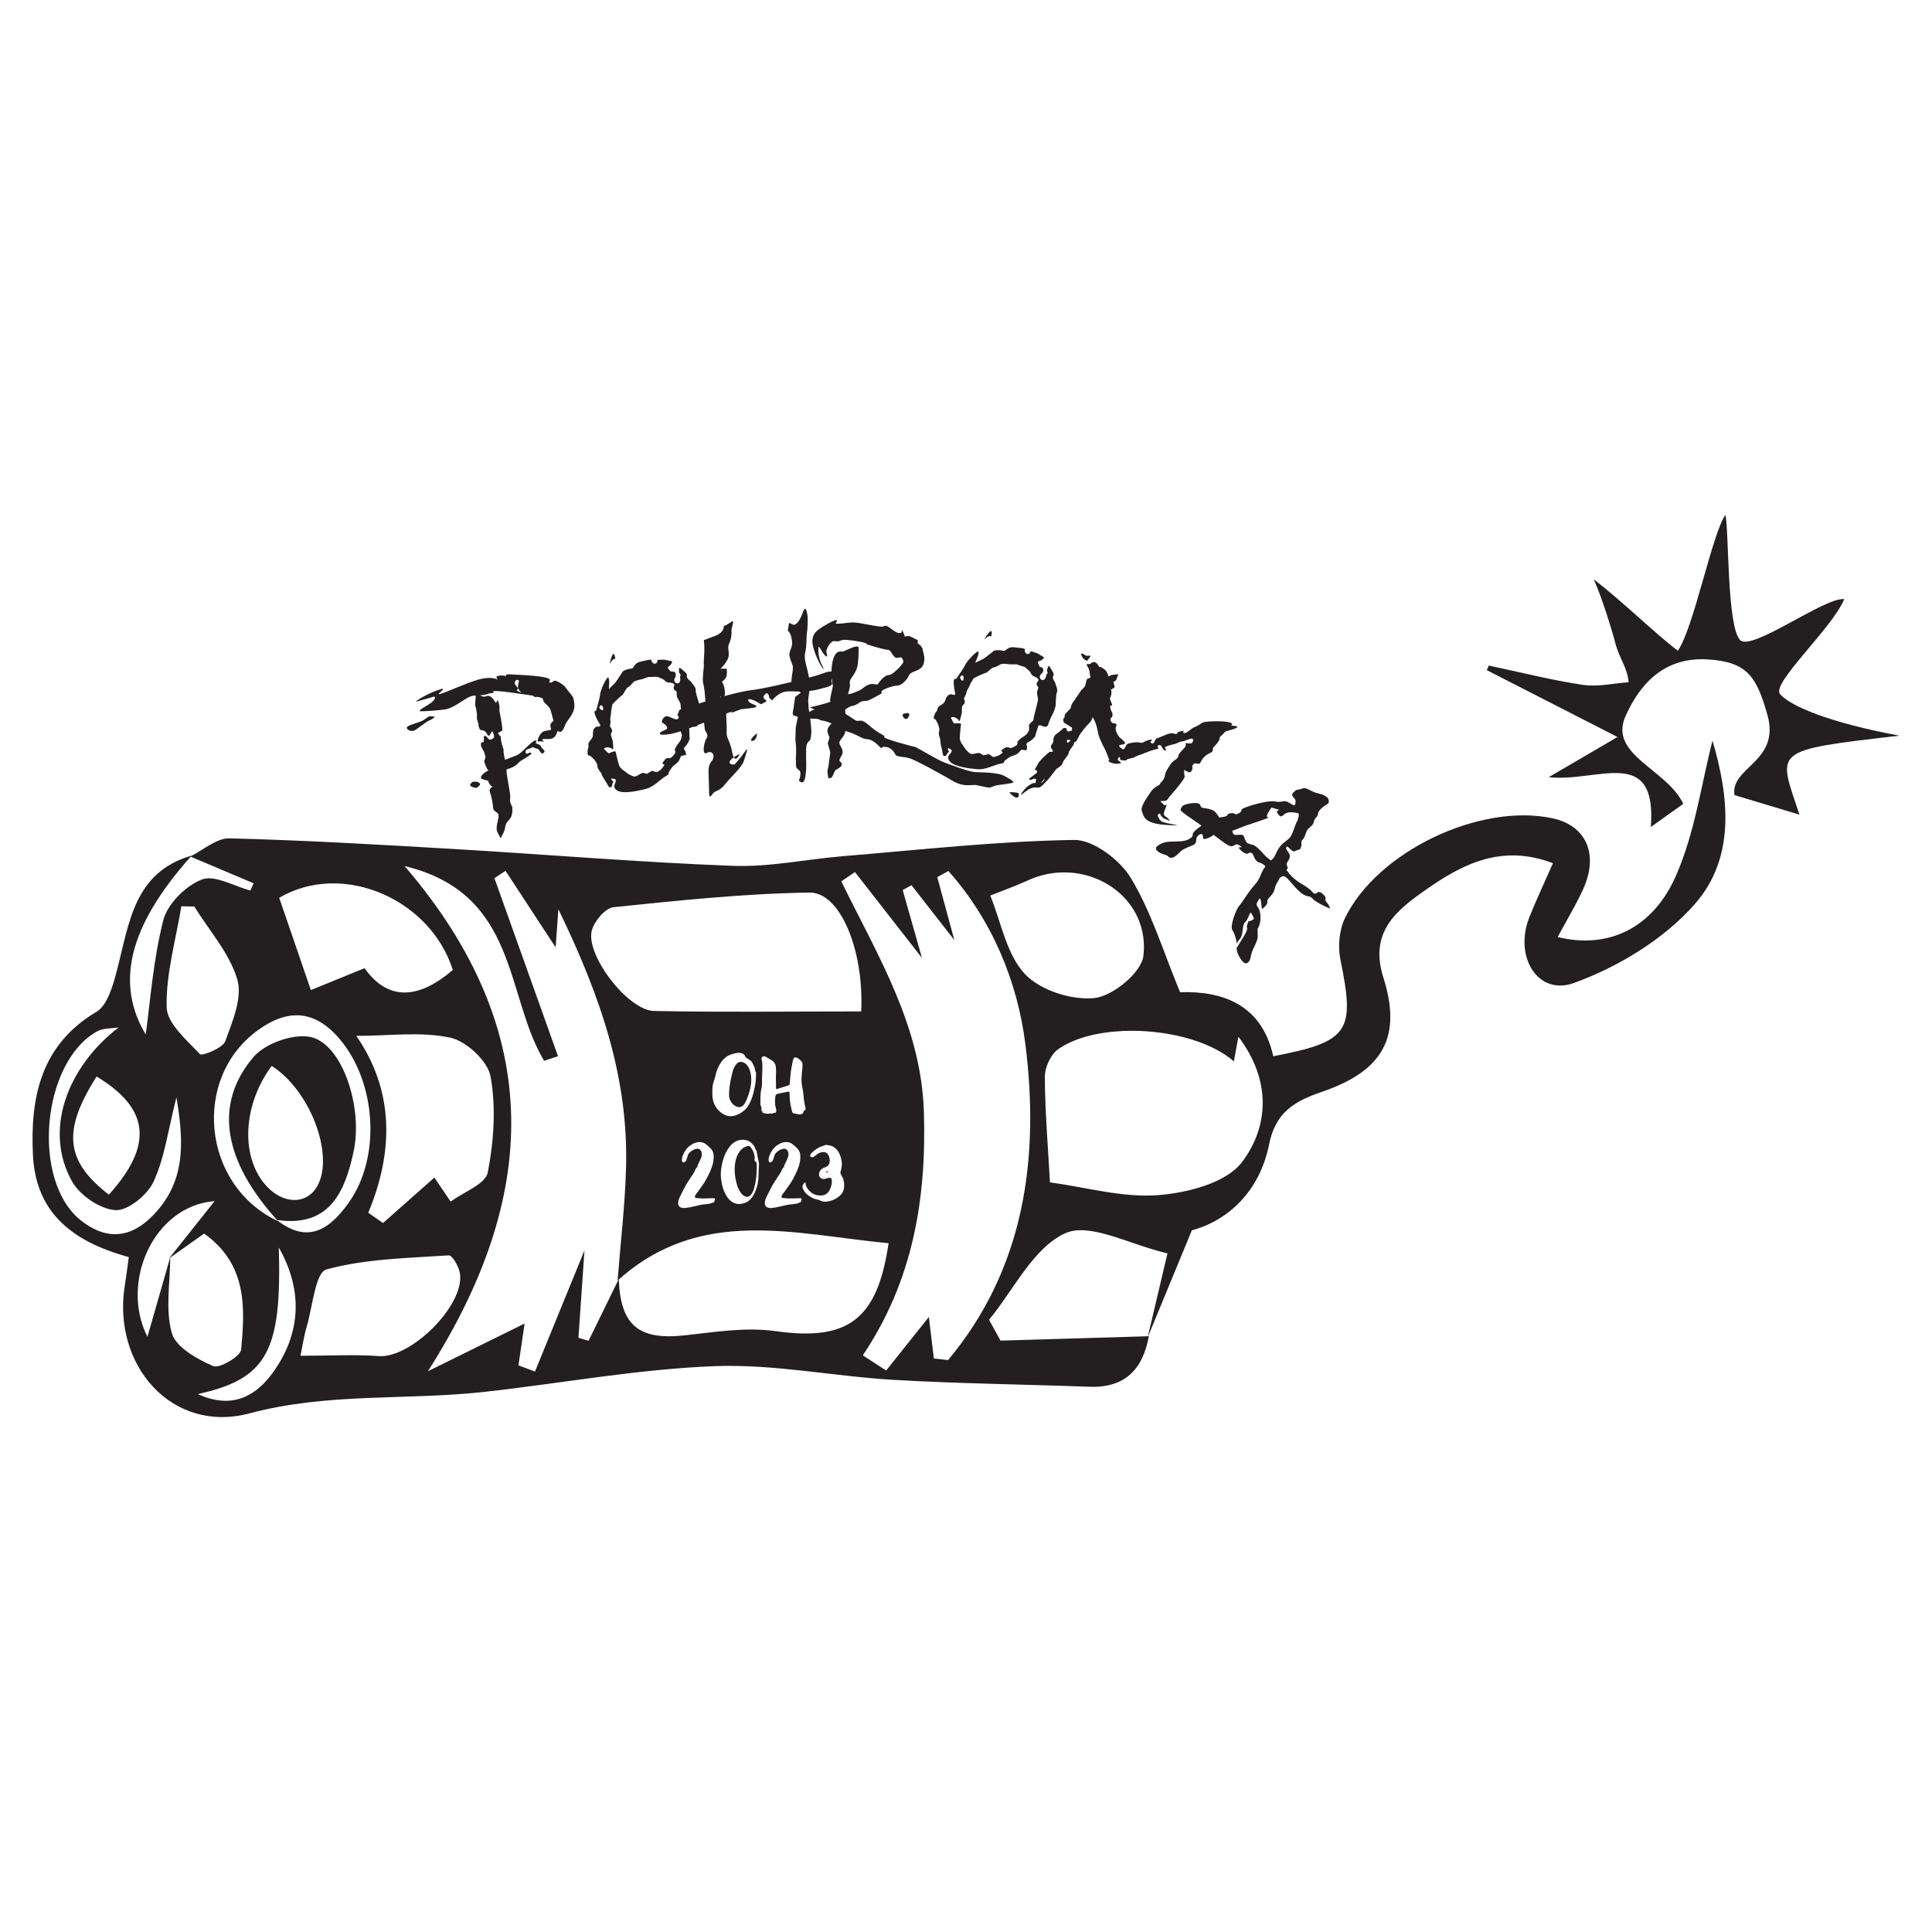 <?xml version="1.0" encoding="UTF-8" standalone="no"?>
<svg
   version="1.1"
   width="320pt"
   height="320pt"
   viewBox="0 0 320 320"
   id="svg32"
   sodipodi:docname="alltext.svg"
   inkscape:version="1.3 (0e150ed6c4, 2023-07-21)"
   xmlns:inkscape="http://www.inkscape.org/namespaces/inkscape"
   xmlns:sodipodi="http://sodipodi.sourceforge.net/DTD/sodipodi-0.dtd"
   xmlns="http://www.w3.org/2000/svg"
   xmlns:svg="http://www.w3.org/2000/svg">
  <sodipodi:namedview
     id="namedview32"
     pagecolor="#505050"
     bordercolor="#ffffff"
     borderopacity="1"
     inkscape:showpageshadow="0"
     inkscape:pageopacity="0"
     inkscape:pagecheckerboard="1"
     inkscape:deskcolor="#505050"
     inkscape:document-units="pt"
     inkscape:zoom="2.2076456"
     inkscape:cx="248.22825"
     inkscape:cy="181.41499"
     inkscape:window-width="1452"
     inkscape:window-height="991"
     inkscape:window-x="26"
     inkscape:window-y="23"
     inkscape:window-maximized="0"
     inkscape:current-layer="svg32" />
  <defs
     id="defs2">
    <clipPath
       id="clip_0">
      <path
         transform="matrix(1,0,0,-1,0,425.197)"
         d="M 0,425.197 H 425.197 V 0 H 0 Z"
         id="path1" />
    </clipPath>
    <clipPath
       id="clip_1">
      <path
         transform="matrix(1,0,0,-1,0,425.197)"
         d="M 0,425.197 H 425.197 V 0 H 0 Z"
         id="path2" />
    </clipPath>
  </defs>
  <g
     id="g1"
     transform="translate(-71.732,-27.34)">
    <path
       transform="matrix(1,0,0,-1,116.732,203.888)"
       d="m 0,0 c -4.727,-6.375 -5.136,-14.731 -1.235,-19.469 3.06,-3.717 7.469,-3.637 9.087,0.163 C 10.106,-14.012 6.188,-3.933 0,0 m 1.061,-25.719 c -9.006,9.882 -10.765,19.297 -4.097,27.167 1.926,2.274 6.573,3.934 9.451,3.343 5.216,-1.072 8.757,-11.534 7.15,-18.992 -1.454,-6.744 -4.02,-12.571 -12.72,-11.321 0.004,-0.003 0.216,-0.197 0.216,-0.197"
       fill="#231f20"
       id="path23"
       clip-path="none" />
    <path
       id="path3"
       clip-path="none"
       d="m 237.462,83.942 c -1.837,-7.101 -2.897,-15.193 -6.05,-22.364 -3.908,-8.892 -11.436,-12.174 -19.595,-10.148 1.449,2.689 2.952,5.176 4.166,7.797 2.709,5.849 0.613,10.655 -5.039,11.87 -11.978,2.576 -28.993,-5.468 -34.364,-16.557 -0.957,-1.976 -1.189,-4.716 -0.74,-6.894 2.45,-11.89 1.45,-13.556 -11.128,-15.964 -1.904,8.584 -8.425,10.835 -15.435,10.605 -2.817,6.789 -4.753,13.308 -8.165,18.933 -1.821,3.003 -6.217,6.339 -9.4,6.289 -12.734,-0.2 -25.451,-1.636 -38.168,-2.681 -6.121,-0.504 -12.255,-1.839 -18.338,-1.61 -15.479,0.582 -30.929,1.891 -46.397,2.798 -12.327,0.723 -24.66,1.445 -37,1.756 -2.077,0.052 -4.205,-1.849 -6.312,-2.921 0.018,0.02 0.03,0.039 0.048,0.059 -9.559,-2.767 -10.317,-11.19 -12.338,-18.926 -0.652,-2.497 -1.549,-5.836 -3.426,-6.952 -9.285,-5.521 -10.96,-14.322 -10.507,-23.688 0.436,-9.01 5.805,-14.192 15.876,-16.925 -0.211,-1.517 -0.396,-3.08 -0.649,-4.63 -2.161,-13.261 7.803,-24.683 20.647,-21.258 12.999,3.467 25.959,2.127 38.867,3.555 12.721,1.407 25.391,3.769 38.14,4.263 9.863,0.382 19.8,-1.698 29.728,-2.272 10.786,-0.624 21.601,-0.743 32.401,-1.14 5.888,-0.217 8.822,2.913 9.822,8.37 -0.04,-0.001 -0.079,-0.002 -0.119,-0.003 2.248,5.446 4.495,10.889 7.241,17.546 5.923,1.583 11.214,6.391 12.775,14.162 1.057,5.262 3.997,7.144 8.741,8.763 10.236,3.494 13.308,9.158 10.195,18.973 -2.398,7.565 2.299,11.181 7.021,14.493 5.98,4.195 12.539,7.681 21.073,4.411 -1.583,-3.607 -2.836,-6.244 -3.908,-8.952 -2.572,-6.492 1.37,-13.072 7.411,-10.878 7.365,2.674 14.924,7.268 20.033,13.103 6.869,7.847 5.512,18.127 2.896,27.016 z M -14.596,64.74 c 3.475,-1.47 6.949,-2.941 10.424,-4.412 -0.179,-0.398 -0.359,-0.796 -0.538,-1.194 -2.725,0.709 -5.93,2.647 -8.052,1.816 -2.67,-1.045 -5.686,-4.041 -6.375,-6.749 -1.709,-6.717 -2.181,-13.749 -2.906,-18.923 -4.949,8.285 -3.063,17.664 7.447,29.461 z m 35.438,-1.566 c 18.897,-4.522 16.597,-21.44 23.099,-32.247 0.767,0.252 1.536,0.504 2.303,0.756 -3.51,9.831 -7.021,19.662 -10.531,29.492 0.612,0.407 1.223,0.813 1.835,1.219 2.735,-4.176 5.469,-8.352 8.298,-12.672 0.077,1.056 0.178,2.439 0.46,6.306 7.259,-14.935 11.628,-28.31 11.202,-42.943 -0.18,-6.189 -0.914,-12.362 -1.395,-18.542 0.044,0.04 0.09,0.07 0.135,0.11 -1.653,-3.373 -3.298,-6.738 -4.944,-10.102 -0.559,0.166 -1.117,0.332 -1.676,0.498 0.336,4.868 0.671,9.736 0.998,14.468 C 47.919,-7.106 45.173,-13.826 42.427,-20.546 c -0.912,0.343 -1.823,0.685 -2.735,1.028 0.235,1.602 0.471,3.205 1.017,6.926 -5.769,-2.847 -10.309,-5.088 -16.02,-7.906 18.178,28.499 19.894,56.001 -3.848,83.672 z M 110.906,62.36 c 7.144,-8.022 11.423,-18.163 12.746,-28.661 2.383,-18.911 -0.136,-37.186 -12.8,-52.343 -0.786,0.087 -1.572,0.176 -2.358,0.264 -0.308,2.568 -0.616,5.136 -0.825,6.875 -2.186,-2.742 -4.63,-5.806 -7.074,-8.87 -1.289,0.838 -2.578,1.677 -3.866,2.515 8.312,12.383 10.558,25.916 10.116,40.305 -0.438,14.301 -7.694,25.96 -13.679,38.203 0.753,0.515 1.506,1.028 2.259,1.542 3.626,-4.647 7.254,-9.296 11.099,-14.224 -1.096,3.863 -2.143,7.552 -3.189,11.24 0.485,0.269 0.971,0.538 1.456,0.807 1.987,-2.546 3.975,-5.091 7.099,-9.094 -1.215,4.474 -2.023,7.45 -2.832,10.427 0.616,0.338 1.231,0.676 1.847,1.014 z m 18.429,-0.248 c 7.746,0.407 14.83,-5.565 13.866,-13.815 -0.321,-2.743 -5.048,-6.641 -8.082,-6.971 -3.771,-0.41 -9.025,1.271 -11.556,3.989 -3.054,3.279 -3.926,8.593 -5.722,12.979 2.418,0.969 4.31,1.627 6.116,2.468 1.767,0.823 3.59,1.257 5.377,1.351 z M 8.376,60.301 C 17.023,60.587 25.975,54.908 28.819,45.968 23.337,41.271 18.218,40.628 14.197,46.264 11.14,45.018 8.305,43.862 5.308,42.64 3.359,48.325 1.807,52.849 0.067,57.925 2.644,59.446 5.493,60.205 8.376,60.301 Z M 87.895,58.79 c 5.094,0.074 9.049,-9.549 8.565,-19.686 -11.818,0 -23.072,-0.149 -34.318,0.076 -4.319,0.087 -11.353,9.262 -10.304,13.317 0.399,1.547 2.224,3.726 3.58,3.866 10.8,1.114 21.638,2.27 32.477,2.427 z M -16.143,56.523 c 0.715,-0.015 1.43,-0.031 2.145,-0.047 2.475,-3.995 5.835,-7.729 7.121,-12.076 0.884,-2.991 -0.79,-6.948 -1.991,-10.229 -0.419,-1.144 -3.852,-2.505 -4.191,-2.146 -2.208,2.339 -5.456,5.089 -5.518,7.77 -0.129,5.555 1.519,11.15 2.435,16.729 z M 3.663,38.429 C 5.895,38.209 8.018,36.948 10.054,34.559 16.122,27.44 16.975,15.084 11.636,7.508 8.575,3.164 4.914,0.429 -0.333,4.554 L -0.121,4.36 C -12.694,10.24 -14.523,28.068 -3.383,36.056 c 2.472,1.773 4.814,2.593 7.046,2.373 z M -26.54,36.453 c -8.608,-6.66 -12.406,-17.089 -7.724,-25.481 1.296,-2.323 4.645,-4.619 7.187,-4.778 2.074,-0.13 5.31,2.501 6.324,4.696 1.841,3.983 2.411,8.554 3.792,13.978 1.328,-7.718 1.406,-13.995 -3.734,-19.399 -3.825,-4.023 -7.912,-4.294 -12.1,-0.971 -8.229,6.53 -6.518,26.159 2.689,31.302 0.998,0.558 2.367,0.451 3.565,0.653 z M 139.667,35.857 c 6.864,0.334 14.498,-1.481 18.52,-5.032 0.216,1.175 0.43,2.349 0.749,4.091 5.544,-7.312 4.989,-14.962 0.593,-20.774 -2.611,-3.452 -9.05,-5.1 -13.925,-5.468 -5.899,-0.445 -11.965,1.32 -17.878,2.118 -0.348,6.335 -0.833,11.922 -0.848,17.511 -0.004,1.545 0.978,3.68 2.21,4.544 2.619,1.836 6.46,2.81 10.579,3.01 z M 20.837,35.299 c 2.6,0.056 5.125,-0.019 7.554,-0.539 2.669,-0.573 6.226,-3.881 6.683,-6.439 C 35.993,23.181 35.617,17.601 34.609,12.432 34.231,10.497 30.607,9.197 28.462,7.607 27.392,9.185 26.322,10.763 25.766,11.584 23.355,9.451 20.308,6.755 17.261,4.058 16.446,4.625 15.63,5.192 14.815,5.759 19.153,16.155 18.986,26.164 12.833,35.055 c 2.729,0 5.404,0.187 8.004,0.243 z m 55.409,-3.05 c 0.148,-0.006 0.29,-0.031 0.426,-0.075 0.272,-0.08 0.46,-0.244 0.564,-0.492 0.04,-0.096 0.113,-0.189 0.217,-0.277 0.112,-0.088 0.22,-0.159 0.324,-0.215 0.104,-0.048 0.212,-0.116 0.324,-0.204 0.112,-0.08 0.196,-0.169 0.252,-0.265 0.104,-0.176 0.248,-0.463 0.432,-0.863 0.024,-0.064 0.057,-0.213 0.097,-0.445 0.048,-0.224 0.103,-0.372 0.167,-0.444 l -0.035,-1.031 c -0.016,-0.48 -0.116,-1.12 -0.3,-1.92 -0.368,-1.624 -0.924,-2.739 -1.668,-3.347 -1.256,-1.008 -2.415,-1.189 -3.479,-0.541 -0.512,0.312 -0.924,0.724 -1.236,1.236 -0.304,0.52 -0.476,1.084 -0.516,1.692 v 0.012 c 0,0.08 -0.005,0.228 -0.013,0.444 v 0.48 c 0.008,0.112 0.017,0.251 0.025,0.419 0.016,0.176 0.032,0.336 0.048,0.48 0.04,0.2 0.119,0.485 0.239,0.853 0.12,0.368 0.197,0.64 0.229,0.816 0.128,0.608 0.356,1.196 0.684,1.764 0.328,0.576 0.728,1.02 1.2,1.332 0.168,0.112 0.392,0.216 0.672,0.312 0.28,0.104 0.576,0.184 0.888,0.24 0.16,0.032 0.313,0.046 0.461,0.04 z m 4.124,-0.565 c 0.135,-0.001 0.284,-0.062 0.444,-0.182 0.112,-0.08 0.28,-0.18 0.504,-0.3 0.224,-0.12 0.407,-0.244 0.551,-0.372 0.144,-0.12 0.261,-0.284 0.349,-0.492 0.08,-0.176 0.124,-0.439 0.132,-0.791 0.016,-0.344 0.012,-0.716 -0.012,-1.116 -0.016,-0.392 -0.016,-0.66 0,-0.804 0.008,-0.056 0.012,-0.237 0.012,-0.541 v -0.539 c 0,-0.2 0.024,-0.304 0.072,-0.312 0.048,-0.008 0.176,0.032 0.384,0.12 0.04,0.016 0.217,0.067 0.529,0.155 0.312,0.096 0.6,0.187 0.864,0.275 0.264,0.088 0.399,0.152 0.407,0.192 0.016,0.12 0.056,0.565 0.12,1.333 0.064,0.768 0.137,1.304 0.217,1.608 0.008,0.032 0.028,0.14 0.06,0.324 0.032,0.192 0.063,0.367 0.095,0.527 0.032,0.16 0.076,0.312 0.132,0.456 0.064,0.152 0.124,0.236 0.18,0.252 0.232,0.056 0.504,-0.048 0.816,-0.312 0.32,-0.256 0.492,-0.503 0.516,-0.743 0.008,-0.112 0.004,-0.272 -0.012,-0.48 -0.008,-0.2 -0.019,-0.377 -0.035,-0.529 -0.016,-0.144 -0.041,-0.356 -0.073,-0.636 -0.024,-0.272 -0.039,-0.54 -0.047,-0.804 -0.008,-0.128 -0.008,-0.271 0,-0.431 0.008,-0.152 0.023,-0.309 0.047,-0.469 0.024,-0.16 0.049,-0.315 0.073,-0.467 0.032,-0.144 0.059,-0.301 0.084,-0.469 0.032,-0.168 0.056,-0.312 0.072,-0.432 0.024,-0.152 0.044,-0.347 0.06,-0.587 0.024,-0.232 0.048,-0.456 0.072,-0.672 0.024,-0.208 0.053,-0.4 0.085,-0.576 0.008,-0.056 0.032,-0.153 0.072,-0.289 0.04,-0.136 0.068,-0.251 0.084,-0.347 0.024,-0.088 0.028,-0.185 0.012,-0.289 -0.008,-0.104 -0.043,-0.184 -0.107,-0.24 -0.064,0.024 -0.129,-0.024 -0.193,-0.144 -0.064,-0.12 -0.095,-0.213 -0.095,-0.277 0,-0.032 -0.033,-0.067 -0.097,-0.107 -0.064,-0.04 -0.132,-0.073 -0.204,-0.097 -0.072,-0.032 -0.128,-0.048 -0.168,-0.048 -0.128,0.008 -0.307,0.037 -0.539,0.085 -0.232,0.04 -0.396,0.068 -0.492,0.084 -0.056,0 -0.109,0.016 -0.157,0.048 -0.048,0.04 -0.087,0.091 -0.119,0.155 -0.024,0.064 -0.044,0.117 -0.06,0.157 -0.016,0.048 -0.036,0.116 -0.06,0.204 -0.016,0.088 -0.025,0.141 -0.025,0.157 -0.216,0.808 -0.324,1.675 -0.324,2.603 0,0.088 -0.007,0.157 -0.023,0.205 -0.016,0.048 -0.049,0.075 -0.097,0.084 -0.04,0.008 -0.076,0.008 -0.108,0 -0.032,0 -0.092,-0.013 -0.18,-0.037 -0.08,-0.016 -0.144,-0.027 -0.192,-0.035 -0.376,-0.064 -0.756,-0.141 -1.14,-0.229 -0.272,-0.064 -0.44,-0.128 -0.504,-0.192 -0.056,-0.056 -0.1,-0.211 -0.132,-0.467 -0.048,-0.376 -0.052,-0.792 -0.012,-1.248 0,-0.016 0.016,-0.085 0.048,-0.205 0.04,-0.12 0.071,-0.244 0.095,-0.372 0.024,-0.12 0.04,-0.244 0.048,-0.372 0.008,-0.12 -0.019,-0.215 -0.084,-0.287 -0.056,-0.064 -0.145,-0.084 -0.265,-0.06 -0.032,0.008 -0.087,-0.012 -0.167,-0.06 -0.072,-0.048 -0.136,-0.068 -0.192,-0.06 -0.064,0.016 -0.193,0.012 -0.385,-0.012 -0.184,-0.024 -0.312,-0.033 -0.384,-0.025 -0.144,0.016 -0.252,0.032 -0.324,0.048 -0.064,0.008 -0.148,0.024 -0.252,0.048 -0.096,0.032 -0.167,0.072 -0.215,0.12 -0.048,0.048 -0.097,0.116 -0.145,0.204 -0.048,0.088 -0.079,0.196 -0.095,0.324 0.032,-0.048 0.056,-0.052 0.072,-0.012 0.016,0.04 0.016,0.096 0,0.168 -0.008,0.072 -0.024,0.136 -0.048,0.192 -0.016,0.056 -0.04,0.12 -0.072,0.192 -0.032,0.08 -0.052,0.14 -0.06,0.18 -0.024,0.016 -0.031,0.131 -0.023,0.347 0.008,0.216 0.012,0.336 0.012,0.36 -0.024,0.8 0.036,1.495 0.18,2.087 0.04,0.144 0.064,0.313 0.072,0.505 0.016,0.2 0.02,0.432 0.012,0.696 v 0.527 c 0.008,0.216 0.021,0.512 0.037,0.888 0.016,0.376 0.023,0.648 0.023,0.816 0.008,0.168 0.004,0.365 -0.012,0.589 -0.016,0.224 -0.049,0.423 -0.097,0.599 -0.08,0.288 -0.027,0.485 0.157,0.589 0.072,0.042 0.148,0.062 0.229,0.062 z m -3.913,-0.935 c -0.056,-0.004 -0.112,-0.014 -0.168,-0.028 -0.28,-0.072 -0.519,-0.284 -0.719,-0.636 -0.2,-0.344 -0.348,-0.707 -0.444,-1.091 -0.144,-0.616 -0.248,-1.068 -0.312,-1.356 -0.056,-0.288 -0.116,-0.684 -0.18,-1.188 -0.056,-0.496 -0.072,-0.96 -0.048,-1.392 v -0.012 -0.06 c 0.04,-0.312 0.168,-0.629 0.384,-0.949 0.216,-0.312 0.464,-0.527 0.744,-0.647 0.152,-0.072 0.296,-0.116 0.432,-0.132 0.136,-0.008 0.26,0.008 0.372,0.048 0.112,0.04 0.212,0.091 0.3,0.155 0.096,0.072 0.184,0.165 0.264,0.277 0.08,0.112 0.148,0.223 0.204,0.335 0.064,0.112 0.124,0.24 0.18,0.384 0.872,2.04 1.02,3.761 0.444,5.161 -0.096,0.224 -0.224,0.428 -0.384,0.612 -0.152,0.184 -0.34,0.323 -0.564,0.419 -0.168,0.078 -0.336,0.112 -0.504,0.1 z M -30.181,28.324 c 8.737,-5.271 9.478,-11.312 2.029,-19.572 -7.287,5.644 -7.69,10.641 -2.029,19.572 z M 80.081,22.682 c -0.032,0.008 -0.021,-0.028 0.035,-0.108 0.056,-0.072 0.092,-0.079 0.108,-0.023 -0.008,0.088 -0.056,0.132 -0.144,0.132 z m -3.164,-4.835 c 0.478,-0.014 0.889,-0.15 1.232,-0.409 l 0.18,-0.18 c 0.072,-0.064 0.147,-0.141 0.227,-0.229 0.08,-0.088 0.149,-0.183 0.205,-0.287 0.064,-0.096 0.099,-0.18 0.107,-0.252 0.008,-0.072 0.053,-0.165 0.133,-0.277 0.08,-0.112 0.128,-0.2 0.144,-0.264 0.032,-0.112 0.072,-0.356 0.12,-0.732 0.008,-0.064 0.056,-0.283 0.144,-0.659 0.096,-0.368 0.136,-0.656 0.12,-0.864 -0.016,-0.184 -0.029,-0.388 -0.037,-0.612 -0.008,-0.216 -0.015,-0.411 -0.023,-0.587 0,-0.168 -0.004,-0.356 -0.012,-0.564 0,-0.2 -0.009,-0.388 -0.025,-0.564 -0.016,-0.176 -0.04,-0.369 -0.072,-0.577 -0.032,-0.208 -0.076,-0.407 -0.132,-0.599 C 78.821,8.702 78.173,7.778 77.285,7.418 76.645,7.178 76.077,7.142 75.581,7.31 c -0.488,0.16 -0.904,0.479 -1.248,0.959 -0.344,0.48 -0.612,1.04 -0.804,1.68 -0.184,0.64 -0.292,1.321 -0.324,2.041 v 0.012 c 0,0.416 0.031,0.839 0.095,1.271 0.072,0.44 0.172,0.876 0.3,1.308 0.128,0.432 0.292,0.841 0.492,1.225 0.2,0.384 0.424,0.724 0.672,1.02 0.256,0.296 0.548,0.537 0.876,0.721 0.336,0.184 0.692,0.283 1.068,0.299 0.071,0.003 0.14,0.004 0.208,0.002 z M 69.59,17.466 c 0.08,0.003 0.161,0.002 0.243,-0.004 0.328,-0.024 0.624,-0.135 0.888,-0.335 0.192,-0.152 0.34,-0.276 0.444,-0.372 0.112,-0.088 0.24,-0.212 0.384,-0.372 0.144,-0.16 0.253,-0.324 0.325,-0.492 0.08,-0.168 0.128,-0.349 0.144,-0.541 0.048,-0.704 -0.06,-1.407 -0.324,-2.111 -0.256,-0.696 -0.624,-1.46 -1.104,-2.292 -0.112,-0.192 -0.287,-0.453 -0.527,-0.781 -0.24,-0.328 -0.409,-0.564 -0.505,-0.708 -0.024,-0.048 -0.083,-0.132 -0.179,-0.252 -0.096,-0.12 -0.18,-0.228 -0.252,-0.324 -0.064,-0.096 -0.124,-0.2 -0.18,-0.312 -0.048,-0.104 -0.053,-0.192 -0.013,-0.264 0.04,-0.064 0.133,-0.104 0.277,-0.12 0.6,-0.056 1.116,-0.076 1.548,-0.06 0.024,0 0.095,0.004 0.215,0.012 0.128,0.008 0.252,0.012 0.372,0.012 0.128,0.008 0.26,0.012 0.396,0.012 0.136,0.008 0.249,0.004 0.337,-0.012 0.096,-0.016 0.151,-0.036 0.167,-0.06 0.008,-0.024 -0.007,-0.099 -0.047,-0.227 -0.04,-0.12 -0.06,-0.189 -0.06,-0.205 -0.008,-0.064 -0.028,-0.112 -0.06,-0.144 -0.032,-0.032 -0.068,-0.052 -0.108,-0.06 -0.032,-0.008 -0.076,-0.015 -0.132,-0.023 -0.056,-0.016 -0.1,-0.036 -0.132,-0.06 -0.152,-0.088 -0.457,-0.152 -0.913,-0.192 -0.456,-0.04 -0.699,-0.064 -0.731,-0.072 -0.216,-0.04 -0.521,-0.109 -0.913,-0.205 -0.384,-0.096 -0.74,-0.176 -1.068,-0.24 -0.32,-0.064 -0.625,-0.103 -0.913,-0.119 -0.296,-0.008 -0.532,0.043 -0.708,0.155 -0.168,0.112 -0.268,0.264 -0.3,0.456 -0.032,0.184 -0.025,0.385 0.023,0.601 0.048,0.224 0.137,0.448 0.265,0.672 0.064,0.112 0.252,0.488 0.564,1.128 0.32,0.64 0.592,1.12 0.816,1.44 0.104,0.144 0.248,0.363 0.432,0.659 0.192,0.296 0.336,0.513 0.432,0.649 0.048,0.064 0.103,0.172 0.167,0.324 0.072,0.152 0.141,0.292 0.205,0.42 0.072,0.128 0.143,0.219 0.215,0.275 l 0.012,0.023 c 0.032,0.152 0.096,0.329 0.192,0.529 0.096,0.208 0.189,0.396 0.277,0.564 0.088,0.176 0.163,0.36 0.227,0.552 0.072,0.192 0.097,0.384 0.073,0.576 -0.016,0.192 -0.085,0.376 -0.205,0.552 -0.184,0.216 -0.42,0.291 -0.708,0.227 -0.28,-0.056 -0.556,-0.184 -0.828,-0.384 -0.272,-0.2 -0.449,-0.392 -0.529,-0.576 -0.04,-0.096 -0.091,-0.256 -0.155,-0.48 -0.064,-0.224 -0.124,-0.392 -0.18,-0.504 -0.032,-0.064 -0.08,-0.124 -0.144,-0.18 -0.064,-0.048 -0.133,-0.083 -0.205,-0.107 -0.072,-0.024 -0.14,-0.02 -0.204,0.012 -0.064,0.04 -0.104,0.111 -0.12,0.215 -0.048,0.248 -0.008,0.545 0.12,0.889 0.136,0.344 0.308,0.66 0.516,0.948 0.208,0.288 0.416,0.507 0.624,0.659 0.28,0.208 0.565,0.368 0.853,0.48 0.222,0.09 0.453,0.139 0.693,0.148 z m -0.309,-4.144 -0.023,-0.18 0.035,0.037 c 0.056,0.072 0.056,0.12 0,0.144 z m 14.662,4.144 c 0.08,0.003 0.16,0.002 0.242,-0.004 0.328,-0.024 0.625,-0.135 0.889,-0.335 0.192,-0.152 0.34,-0.276 0.444,-0.372 0.112,-0.088 0.24,-0.212 0.384,-0.372 0.144,-0.16 0.252,-0.324 0.324,-0.492 0.08,-0.168 0.128,-0.349 0.144,-0.541 0.048,-0.704 -0.06,-1.407 -0.324,-2.111 -0.256,-0.696 -0.623,-1.46 -1.103,-2.292 -0.112,-0.192 -0.289,-0.453 -0.529,-0.781 -0.24,-0.328 -0.408,-0.564 -0.504,-0.708 -0.024,-0.048 -0.084,-0.132 -0.18,-0.252 -0.096,-0.12 -0.18,-0.228 -0.252,-0.324 -0.064,-0.096 -0.124,-0.2 -0.18,-0.312 -0.048,-0.104 -0.052,-0.192 -0.012,-0.264 0.04,-0.064 0.133,-0.104 0.277,-0.12 0.6,-0.056 1.115,-0.076 1.547,-0.06 0.024,0 0.097,0.004 0.217,0.012 0.128,0.008 0.252,0.012 0.372,0.012 0.128,0.008 0.26,0.012 0.396,0.012 0.136,0.008 0.247,0.004 0.335,-0.012 0.096,-0.016 0.152,-0.036 0.168,-0.06 0.008,-0.024 -0.008,-0.099 -0.048,-0.227 -0.04,-0.12 -0.06,-0.189 -0.06,-0.205 -0.008,-0.064 -0.028,-0.112 -0.06,-0.144 -0.032,-0.032 -0.067,-0.052 -0.107,-0.06 -0.032,-0.008 -0.076,-0.015 -0.132,-0.023 -0.056,-0.016 -0.101,-0.036 -0.133,-0.06 -0.152,-0.088 -0.455,-0.152 -0.911,-0.192 -0.456,-0.04 -0.7,-0.064 -0.732,-0.072 -0.216,-0.04 -0.519,-0.109 -0.911,-0.205 -0.384,-0.096 -0.741,-0.176 -1.069,-0.24 -0.32,-0.064 -0.623,-0.103 -0.911,-0.119 -0.296,-0.008 -0.532,0.043 -0.708,0.155 -0.168,0.112 -0.268,0.264 -0.3,0.456 -0.032,0.184 -0.025,0.385 0.023,0.601 0.048,0.224 0.136,0.448 0.264,0.672 0.064,0.112 0.252,0.488 0.564,1.128 0.32,0.64 0.592,1.12 0.816,1.44 0.104,0.144 0.248,0.363 0.432,0.659 0.192,0.296 0.336,0.513 0.432,0.649 0.048,0.064 0.104,0.172 0.168,0.324 0.072,0.152 0.14,0.292 0.204,0.42 0.072,0.128 0.145,0.219 0.217,0.275 l 0.012,0.023 c 0.032,0.152 0.096,0.329 0.192,0.529 0.096,0.208 0.187,0.396 0.275,0.564 0.088,0.176 0.165,0.36 0.229,0.552 0.072,0.192 0.096,0.384 0.072,0.576 -0.016,0.192 -0.084,0.376 -0.204,0.552 -0.184,0.216 -0.42,0.291 -0.708,0.227 -0.28,-0.056 -0.557,-0.184 -0.829,-0.384 -0.272,-0.2 -0.447,-0.392 -0.527,-0.576 -0.04,-0.096 -0.093,-0.256 -0.157,-0.48 -0.064,-0.224 -0.124,-0.392 -0.18,-0.504 -0.032,-0.064 -0.08,-0.124 -0.144,-0.18 -0.064,-0.048 -0.132,-0.083 -0.204,-0.107 -0.072,-0.024 -0.14,-0.02 -0.204,0.012 -0.064,0.04 -0.104,0.111 -0.12,0.215 -0.048,0.248 -0.008,0.545 0.12,0.889 0.136,0.344 0.308,0.66 0.516,0.948 0.208,0.288 0.416,0.507 0.624,0.659 0.28,0.208 0.565,0.368 0.853,0.48 0.222,0.09 0.453,0.139 0.693,0.148 z m -0.309,-4.144 -0.025,-0.18 0.037,0.037 c 0.056,0.072 0.056,0.12 0,0.144 z m 7.028,3.681 c 0.094,0.014 0.139,-0.001 0.135,-0.045 h 0.037 c 0.392,0 0.748,-0.104 1.068,-0.312 0.328,-0.2 0.587,-0.463 0.779,-0.791 0.192,-0.32 0.336,-0.668 0.432,-1.044 0.104,-0.376 0.153,-0.748 0.145,-1.116 -0.008,-0.256 -0.088,-0.676 -0.24,-1.26 -0.024,-0.08 0.04,-0.257 0.192,-0.529 0.16,-0.272 0.244,-0.427 0.252,-0.467 0.272,-0.888 0.245,-1.652 -0.084,-2.292 C 93.25,8.897 93.036,8.658 92.74,8.426 92.444,8.194 92.117,8.006 91.757,7.862 91.405,7.718 91.041,7.629 90.665,7.597 c -0.368,-0.032 -0.687,0.028 -0.959,0.18 -0.12,0.064 -0.328,0.128 -0.624,0.192 -0.288,0.064 -0.5,0.133 -0.636,0.205 -0.568,0.312 -0.949,0.579 -1.141,0.803 -0.384,0.432 -0.576,0.821 -0.576,1.165 0,0.128 0.088,0.296 0.264,0.504 0.144,0.168 0.224,0.181 0.24,0.037 0.04,-0.456 0.244,-0.881 0.612,-1.273 0.368,-0.392 0.788,-0.635 1.26,-0.731 1.208,-0.256 1.989,0.195 2.341,1.355 0.184,0.6 0.208,1.069 0.072,1.405 -0.024,0.048 -0.068,0.079 -0.132,0.095 -0.056,0.016 -0.133,0.016 -0.229,0 -0.088,-0.008 -0.168,-0.019 -0.24,-0.035 -0.072,-0.016 -0.156,-0.04 -0.252,-0.072 -0.088,-0.024 -0.136,-0.037 -0.144,-0.037 -0.328,-0.08 -0.589,-0.036 -0.781,0.132 -0.192,0.168 -0.28,0.392 -0.264,0.672 0.024,0.28 0.144,0.524 0.36,0.732 0.088,0.088 0.188,0.159 0.3,0.215 0.112,0.056 0.231,0.109 0.359,0.157 0.128,0.048 0.237,0.099 0.325,0.155 0.36,0.24 0.492,0.672 0.396,1.296 -0.088,0.528 -0.303,0.86 -0.647,0.996 -0.344,0.136 -0.753,0.08 -1.225,-0.168 -0.048,-0.024 -0.192,-0.132 -0.432,-0.324 -0.232,-0.192 -0.4,-0.292 -0.504,-0.3 -0.24,-0.008 -0.372,0.06 -0.396,0.204 -0.016,0.152 0.052,0.305 0.204,0.457 0.272,0.32 0.695,0.643 1.271,0.971 0.112,0.056 0.36,0.153 0.744,0.289 0.192,0.072 0.335,0.115 0.429,0.129 z M 77.837,16.837 c -0.712,-0.096 -1.285,-0.512 -1.717,-1.248 -0.432,-0.736 -0.635,-1.7 -0.611,-2.892 0,-0.368 0.04,-0.771 0.12,-1.211 0.08,-0.44 0.191,-0.885 0.335,-1.333 0.152,-0.44 0.353,-0.823 0.601,-1.151 0.256,-0.32 0.539,-0.517 0.851,-0.589 0.272,-0.064 0.513,0.02 0.721,0.252 0.216,0.232 0.384,0.533 0.504,0.901 0.128,0.368 0.232,0.788 0.312,1.26 0.08,0.472 0.131,0.888 0.155,1.248 0.032,0.368 0.048,0.687 0.048,0.959 v 0.108 0.18 0.215 c 0,0.08 -0.004,0.157 -0.012,0.229 0,0.072 -0.004,0.14 -0.012,0.204 -0.008,0.064 -0.021,0.117 -0.037,0.157 -0.016,0.04 -0.036,0.064 -0.06,0.072 -0.104,0.016 -0.181,0.064 -0.229,0.144 -0.04,0.088 -0.04,0.196 0,0.324 0.04,0.144 0.033,0.337 -0.023,0.577 -0.048,0.248 -0.125,0.484 -0.229,0.708 -0.104,0.232 -0.223,0.433 -0.359,0.601 -0.128,0.176 -0.245,0.271 -0.349,0.287 z m 13.116,-4.188 c -0.168,-0.032 -0.292,-0.096 -0.372,-0.192 l -0.025,-0.023 c 0.2,-0.032 0.353,0.028 0.457,0.18 0.016,0.032 -0.004,0.043 -0.06,0.035 z M -10.634,7.688 c -2.342,-2.948 -4.943,-6.221 -7.544,-9.495 0.055,0.039 0.115,0.081 0.17,0.12 -1.388,-4.848 -2.777,-9.694 -3.751,-13.097 -4.586,8.998 1.017,21.693 11.125,22.472 z M 133.738,2.827 c 3.886,-0.34 8.798,-2.73 13.45,-3.797 -1.128,-4.779 -2.184,-9.253 -3.239,-13.727 -8.136,-0.24 -16.271,-0.482 -24.407,-0.724 -0.636,1.151 -1.272,2.303 -1.907,3.453 4.106,4.984 7.324,11.905 12.605,14.326 1.02,0.467 2.203,0.582 3.498,0.469 z M 77.86,2.816 C 85.423,2.995 93.217,1.445 100.993,0.712 99.117,-12.197 94.05,-15.512 82.183,-13.841 c -4.836,0.681 -9.943,-0.155 -14.883,-0.7 -7.643,-0.844 -10.686,1.574 -10.992,9.243 6.796,6.048 14.06,7.936 21.552,8.114 z m -90.231,-0.505 c 7.129,-5.076 6.79,-12.234 6.127,-19.225 -0.106,-1.125 -3.613,-3.175 -4.635,-2.725 -2.652,1.17 -6.167,3.103 -6.835,5.445 -1.109,3.884 -0.293,8.317 -0.27,12.524 1.824,1.296 3.642,2.583 5.612,3.98 z M -4.0234375e-4,2.265625e-4 C 4.054,-7.136 3.69,-14.323 -1.064,-20.825 -3.745,-24.49 -7.669,-26.916 -13.401,-24.272 -1.85,-21.738 0.491,-17.069 -4.0234375e-4,2.265625e-4 Z M 28.158,-1.299 c 0.57,0.039 1.702,-1.916 1.853,-3.042 0.716,-5.339 -8.185,-14.042 -13.455,-13.646 -3.984,0.299 -8.008,0.059 -12.962,0.059 0.259,1.247 0.516,3.074 1.028,4.825 0.97,3.321 1.438,8.972 3.258,9.469 6.496,1.777 13.468,1.876 20.278,2.336 z"
       transform="matrix(1,0,0,-1,117.913,233.968)"
       style="fill:#231f20;fill-opacity:1" />
    <path
       transform="matrix(1,0,0,-1,386.345,149.191)"
       d="m 0,0 c -21.53,-2.474 -20.104,-2.327 -16.566,-13.083 -3.315,0.998 -6.773,2.04 -10.762,3.242 -0.734,4.632 7.655,5.499 5.454,13.28 -1.791,6.332 -3.323,8.769 -9.831,9.19 -7.543,0.488 -11.454,-4.445 -13.667,-9.391 -2.875,-6.427 6.858,-8.77 9.56,-14.527 -1.684,-1.204 -3.365,-2.404 -5.368,-3.836 1.003,13.653 -8.77,7.354 -16.916,8.25 4.484,2.619 7.169,4.187 11.394,6.654 -7.96,4.072 -14.803,7.572 -21.646,11.072 0.11,0.254 0.219,0.509 0.329,0.764 5.176,-1.097 10.32,-2.407 15.543,-3.196 2.462,-0.373 5.075,0.254 7.62,0.428 -0.23,2.491 -1.556,3.974 -2.173,6.365 -0.564,2.19 -2.354,7.988 -3.615,10.675 4.494,-3.394 10.154,-8.962 13.933,-11.816 2.642,3.776 5.66,19.326 7.873,22.49 0.617,-2.252 0.217,-18.538 2.46,-20.734 1.935,-1.894 14.058,7.186 17.227,6.788 C -11.115,17.802 -21.299,8.654 -19.777,6.881 -18.014,4.826 -11.271,2.086 0,0"
       fill="#231f20"
       id="path4"
       clip-path="none" />
    <path
       transform="matrix(1,0,0,-1,157.546,141.322)"
       d="m 0,0 c -0.106,0.396 0.17,1.107 0.138,1.225 0,0 -0.103,0.227 -0.46,0.132 0.08,0.021 -0.324,-0.214 -0.218,-0.61 0.074,-0.277 0.447,-0.56 0.5,-0.758 0.043,-0.158 -0.173,-0.301 -0.163,-0.34 C -0.171,-0.47 0.21,-0.623 0.58,-0.736 0.307,-0.512 0.074,-0.277 0,0 m -6.3,-15.908 c 0.032,-0.119 -0.329,-0.513 -0.566,-0.577 -0.318,-0.085 -1.039,0.231 -1.071,0.35 -0.042,0.158 0.074,0.359 0.388,0.613 0,0 1.09,0.208 1.249,-0.386 M 9.147,-1.662 C 9.678,-3.642 8.953,-4.261 7.983,-5.71 7.799,-5.971 7.51,-7.11 7.035,-7.237 6.876,-7.28 6.615,-7.096 6.535,-7.117 6.456,-7.138 6.384,-8.134 5.553,-8.356 4.998,-8.505 4.33,-8.387 4.172,-8.43 4.013,-8.472 3.955,-8.573 3.955,-8.573 c 0.101,-0.058 0.302,-0.174 0.294,-0.303 0,0 -0.079,-0.021 -0.18,0.037 -0.449,0.092 -0.784,-0.083 -0.816,0.035 -0.085,0.317 0.413,1.469 1.075,1.689 0.396,0.107 0.774,0.123 0.971,0.176 0.119,0.032 0.188,0.093 0.145,0.251 L 5.37,-6.411 c -0.17,0.634 0.5,0.983 0.5,0.983 l -0.478,1.782 c -0.17,0.633 -1.124,1.184 -1.219,1.54 -0.022,0.079 -0.003,0.169 -0.025,0.248 -0.095,0.357 -1.281,0.505 -1.328,0.365 -0.492,0.25 0.076,0.191 -0.941,0.342 -0.488,0.081 -1.405,0.175 -3,0.426 -1.854,0.267 -3.098,0.315 -3.056,0.157 0.022,-0.08 0.262,-0.185 0.262,-0.185 l -0.734,-0.112 c 0.116,0.201 -0.313,-0.254 -1.655,-0.317 0.352,-0.203 0.621,-0.258 0.819,-0.205 l 0.356,0.096 c 0.792,0.212 1.373,-1.16 1.452,-1.139 0.118,0.032 0.192,0.392 0.271,0.413 0.04,0.01 0.101,-0.058 0.164,-0.296 0.213,-0.791 0.187,-1.011 0.132,-1.28 -0.019,-0.09 0.673,-3.3 0.457,-3.443 -0.206,-0.182 -0.721,-0.32 -0.689,-0.439 0.01,-0.04 0.408,-0.57 0.465,-0.469 -0.036,-0.18 0.076,-0.914 0.193,-1.349 0.116,-0.436 0.252,-0.782 0.252,-0.782 0.087,0.151 -0.135,-0.29 0.269,-1.795 l 1.768,0.687 c 0.99,0.265 2.357,2.288 3.268,2.532 0.079,0.021 0.129,-0.008 0.14,-0.047 0.021,-0.079 -0.015,-0.259 -0.103,-0.41 0.252,-0.145 0.791,-0.255 0.854,-0.493 0.096,-0.356 0.537,-0.577 0.601,-0.814 0.053,-0.198 -0.163,-0.341 -0.282,-0.373 -0.119,-0.032 -0.209,-0.014 -0.209,-0.014 l -0.529,0.707 c 0,0 -0.589,0.139 -0.94,0.342 -0.48,-0.426 -1.349,-0.192 -1.137,-0.984 0.032,-0.119 0.122,-0.137 0.201,-0.116 0.158,0.043 0.306,0.125 0.464,0.167 0.159,0.043 0.27,-0.055 0.291,-0.134 0.032,-0.119 -1.532,-1.09 -1.936,-1.326 -0.216,-0.143 -0.532,-0.864 -2.195,-1.31 l -0.005,-0.299 c -0.031,-0.517 0.671,-3.766 0.611,-4.334 -0.052,-0.439 -0.028,-0.687 0.026,-0.885 0.085,-0.317 0.288,-0.602 0.342,-0.8 -0.085,0.317 0.167,-1.1 -0.368,-1.796 -0.252,-0.322 -0.772,-0.759 -0.839,-1.456 -0.097,-0.748 -0.553,-1.421 -0.553,-1.421 0,0 -0.073,-0.36 -0.192,-0.391 0,0 -0.553,0.954 -0.607,1.152 -0.265,0.99 0.412,2.106 0.231,2.779 -0.074,0.277 -0.745,0.563 -0.809,0.801 -0.106,0.396 -0.131,1.281 -0.397,2.27 -0.053,0.198 -0.146,0.386 -0.188,0.544 -0.075,0.277 -0.099,0.525 0.038,0.647 l 0.372,0.354 c 0.04,0.011 -0.478,0.042 -0.733,0.992 -0.118,-0.032 -1.117,0.21 -1.17,0.408 -0.117,0.435 0.777,1.057 1.231,1.264 -0.19,0.076 -0.564,0.994 -0.67,1.39 -0.117,0.436 0.3,0.463 0.141,1.057 -0.297,1.108 -0.546,1.084 -0.673,1.559 -0.064,0.238 -0.08,0.616 0.157,0.679 0.119,0.032 0.259,-0.015 0.259,-0.015 l 0.042,0.478 c 0,0 -0.099,0.525 0.099,0.578 0.396,0.106 0.579,-0.736 1.015,-0.619 0.871,0.234 0.503,0.814 0.471,0.933 -0.053,0.198 -0.117,0.436 -0.235,0.404 -0.159,-0.043 -0.298,-0.632 -0.496,-0.685 -0.119,-0.032 -0.219,0.026 -0.322,0.253 -0.707,1.211 -1.065,0.012 -1.437,1.397 -0.052,0.198 0.069,0.061 0.005,0.299 -0.063,0.237 -0.22,0.662 -0.263,0.82 -0.01,0.04 0.068,0.698 -0.072,1.381 l -0.11,0.565 c 0,0 -0.061,0.069 -0.093,0.187 -0.063,0.238 0.07,1.165 0.09,1.722 -0.169,-0.003 -0.388,0.024 -0.665,-0.051 -0.119,-0.032 -0.267,-0.114 -0.386,-0.146 -0.691,-0.27 -2.437,-1.672 -3.664,-2.001 -0.752,-0.202 -4.536,-0.496 -4.578,-0.338 -0.106,0.396 2.76,1.42 2.515,2.331 -0.011,0.039 -0.1,0.058 -0.258,0.015 l -0.198,-0.053 c -0.515,-0.138 -2.524,-0.719 -2.524,-0.719 -0.644,-0.131 2.052,1.526 4.071,2.068 0.159,0.043 0.238,0.064 0.259,-0.016 0.043,-0.158 -0.743,-0.708 -0.722,-0.787 0.01,-0.04 0.1,-0.059 0.219,-0.027 1.188,0.319 4.383,1.855 6.482,2.419 0.99,0.265 2.101,0.393 3.102,-0.017 -0.06,0.069 -0.182,0.206 -0.214,0.325 -0.032,0.118 0.026,0.219 0.224,0.272 0.752,0.202 1.513,-0.104 1.463,-0.075 -0.05,0.03 -0.151,0.088 -0.172,0.167 -0.011,0.039 0.019,0.09 0.137,0.122 0.119,0.031 0.238,0.063 0.497,0.048 C -0.038,2.197 5.085,2.086 5.276,1.373 5.308,1.255 5.121,1.162 5.153,1.043 5.174,0.964 5.325,0.877 5.483,0.919 5.602,0.951 5.836,1.184 6.074,1.248 6.193,1.28 7.485,0.735 7.924,0.047 8.231,-0.465 9.019,-1.187 9.147,-1.662 M -13.789,-4.76 c 0,0 -0.441,-0.416 -0.905,-0.583 -0.623,-0.21 -2.081,-1.577 -2.675,-1.736 -0.158,-0.043 -0.935,0.003 -1.063,0.479 -0.127,0.475 2.025,0.84 2.713,1.279 0,0 0.747,0.54 1.013,0.654 0.238,0.064 0.906,-0.054 0.917,-0.093"
       fill="#231f20"
       id="path26"
       clip-path="none" />
    <path
       transform="matrix(1,0,0,-1,184.434,143.916)"
       d="m 0,0 c -0.062,0.322 -0.381,0.678 -0.547,1.105 -0.134,0.476 -0.021,0.539 -0.075,0.821 -0.047,0.242 -0.408,0.381 -0.408,0.381 0,0 -0.143,0.306 -0.061,0.531 0.375,0.657 -0.542,0.647 -0.928,0.698 -0.554,0.06 -0.447,0.373 -0.993,0.602 -0.505,0.236 -0.585,0.221 -0.77,0.31 C -4.006,4.53 -4.61,4.414 -5.076,4.449 -5.462,4.5 -5.858,4.173 -6.582,4.033 -7.106,3.932 -7.687,3.695 -7.687,3.695 c 0,0 -0.721,-0.808 -0.946,-0.935 C -8.867,2.673 -8.852,2.593 -9.087,2.297 -9.274,1.968 -9.486,1.552 -9.632,1.44 -9.825,1.361 -10.918,0.315 -11.12,0.067 c -0.251,-0.215 -0.14,-0.361 -0.271,-0.762 -0.091,-0.394 0.008,-0.041 -0.093,-0.603 -0.002,-0.418 -0.093,-0.811 -0.152,-1.156 0.07,-0.363 0.069,-0.572 -0.007,-1.046 -0.1,-0.562 0.127,-0.226 0.261,-0.701 0.166,-0.427 -0.036,-0.466 -0.11,-0.731 -0.107,-0.313 0.219,-0.918 0.258,-1.12 0.031,-0.161 0.092,-0.692 0.112,-1.231 0.021,-0.539 -0.322,-0.062 -0.322,-0.062 0,0 -0.633,0.254 -1.012,0.055 -0.38,-0.198 -0.178,-0.159 -0.011,-0.378 0.216,-0.25 0.607,-0.551 0.607,-0.551 0,0 0.452,0.255 0.855,0.333 0.403,0.077 0.232,-0.123 0.453,-0.832 0.18,-0.717 0.343,-1.562 0.607,-1.845 0.263,-0.283 0.167,-0.219 0.895,-0.746 0.688,-0.536 0.528,-0.358 1.129,-0.659 0.561,-0.309 1.129,0.427 1.693,0.535 l 0.698,-0.157 0.783,0.485 c 0,0 0.434,-0.083 0.707,-0.198 0.264,-0.074 0.532,0.27 0.726,0.35 0.185,0.119 0.543,0.647 0.543,0.647 0,0 0.065,0.096 0.13,0.192 -0.192,0.13 -0.417,0.212 -0.287,0.404 0.13,0.192 0.47,0.592 0.47,0.592 0.831,0.453 0.496,-0.406 1.509,0.834 0.268,0.344 0.005,0.627 0.005,0.627 0,0 0.076,0.474 0.619,1.122 0.543,0.647 0.48,0.97 0.555,1.235 0.074,0.264 -0.205,0.628 -0.259,0.91 -0.047,0.241 0.278,0.722 0.367,0.906 0.082,0.225 -0.101,0.524 -0.082,0.861 -0.022,0.33 -0.061,0.531 -0.061,0.531 0,0 -0.133,1.77 -0.195,2.092 m -11.712,6.592 c 0.085,0.643 0.695,2.891 0.93,0.806 -0.336,0.227 -0.775,-0.525 -0.93,-0.806 m -1.234,-7.67 c 0.073,0.055 0.106,0.103 0.186,0.119 -0.054,0.281 -0.074,0.821 -0.51,0.695 l -0.154,-0.281 c -0.082,-0.224 0.246,-0.412 0.478,-0.533 m 16.01,1.21 c 0,0 0.068,-0.78 0.025,-1.206 C 3.038,-1.46 2.902,-2.488 2.915,-2.987 2.96,-3.437 2.886,-3.702 2.483,-3.78 2.081,-3.858 1.455,-3.644 1.452,-4.062 1.49,-4.473 1.475,-5.478 1.522,-5.719 1.568,-5.961 1.104,-6.802 0.781,-7.073 0.668,-7.137 0.611,-7.273 0.576,-7.53 c 0,0 0.233,-0.122 0.334,-0.646 C 1.011,-8.699 0.707,-8.424 0.522,-8.543 0.409,-8.607 0.28,-8.589 0.119,-8.621 0.054,-8.717 -0.167,-9.303 -0.297,-9.494 c -0.163,-0.24 -0.963,-0.855 -0.963,-0.855 0,0 -0.6,-0.784 -0.682,-1.008 -0.082,-0.225 0.288,-0.195 -0.503,-0.64 -0.798,-0.405 -1.877,-1.74 -3.271,-2.092 -1.393,-0.353 -3.599,-0.821 -4.61,-0.348 -1.05,0.466 -0.465,1.33 -0.465,1.33 0,0 0.213,0.626 -0.084,0.652 -0.249,-0.006 -0.714,0.238 -0.571,-0.068 0.142,-0.307 0.488,-0.365 0.302,-0.485 -0.193,-0.079 -0.134,-0.819 -0.311,-0.77 -0.209,0.002 -0.243,-0.255 -0.553,0.269 -0.278,0.573 -0.828,1.261 -1.009,1.768 -0.142,0.516 -0.687,0.745 -0.754,1.525 -0.067,0.781 -1.235,1.641 -1.235,1.641 -0.322,-0.062 -0.369,0.179 -0.383,0.469 0.034,0.257 -0.021,0.539 0.134,0.819 0.107,0.313 -0.124,0.644 0.176,1.036 0.34,0.4 0.608,0.744 0.579,1.114 0.002,0.418 0.037,0.884 0.215,1.044 0.171,0.2 0.349,0.359 0.566,0.318 0.168,-0.009 0.586,-0.012 0.38,0.407 0.079,-0.193 -1.496,2.342 -0.636,2.216 0,0 0.658,2.215 0.678,2.761 0.019,0.547 1.09,3.008 1.353,2.725 0.263,-0.283 0.075,-1.906 0.075,-1.906 0,0 0.421,0.415 0.843,0.831 0.461,0.423 0.917,1.304 1.119,1.552 0.243,0.256 0.101,0.562 0.963,0.854 0.903,0.299 0.829,0.035 1.104,0.339 0.268,0.343 0.424,0.833 1.35,1.011 0.886,0.172 1.707,0.455 1.674,0.198 0.014,-0.289 0.445,-0.791 0.841,-0.464 0.388,0.367 -0.197,0.589 0.687,0.55 0.297,-0.026 0.572,0.069 0.885,-0.037 C -1.954,7.097 -1.295,7.141 -1.377,6.917 -1.499,6.685 -1.516,6.556 -1.694,6.396 -1.872,6.236 -2.178,6.094 -2.059,5.908 c 0.071,-0.153 0.487,-0.574 0.487,-0.574 0,0 0.523,0.101 0.706,-0.198 C -0.643,4.845 -0.879,4.34 -0.879,4.34 -1.252,3.892 -0.863,3.174 -0.25,3.459 c 0.072,0.057 0.316,0.312 0.191,0.956 -0.078,0.403 0.363,0.07 -0.14,0.725 -0.079,0.193 -0.02,0.539 -0.02,0.539 0,0 -0.189,0.548 0.403,0.078 C 0.743,5.238 1.016,5.124 1.07,4.842 1.116,4.6 0.963,4.529 1.131,4.311 1.217,4.077 1.706,3.712 1.706,3.712 L 2.264,2.984 c 0,0 0.334,-0.436 0.268,-0.741 C 2.458,1.978 3.064,0.132 3.064,0.132"
       fill="#231f20"
       id="path27"
       clip-path="none" />
    <path
       transform="matrix(1,0,0,-1,197.125,148.807)"
       d="M 0,0 C 0,0 -0.037,-1.159 -0.73,-1.236 -1.463,-1.317 -0.539,-0.348 0,0 m -3.85,-3.975 c 0.457,0.34 0.969,0.561 0.969,0.561 0,0 -0.557,-1.299 -0.969,-0.561 m -2.099,9.999 c -0.127,0.027 -0.217,0.1 -0.217,0.1 0,0 0.045,-0.037 0.099,-0.154 0.041,0.004 0.078,0.049 0.118,0.054 M 12.482,9.098 C 11.798,8.569 13.329,8.161 11.449,7.623 9.805,7.193 9.728,7.143 8.669,7.026 8.515,5.812 8.41,5.635 8.505,4.78 8.523,4.617 8.546,4.413 8.523,4.245 8.718,3.236 8.916,1.814 8.989,0.419 9.006,-0.116 8.888,-1.284 8.599,-1.275 8.033,-1.75 8.132,-2.647 8.122,-3.679 8.073,-4.716 8.267,-4.983 8.031,-6.948 7.795,-8.914 6.93,-7.813 6.93,-7.813 c 0,0 0.589,1.385 -0.031,1.77 -0.661,0.381 -0.398,0.988 -0.465,1.599 -0.064,0.57 0.158,1.173 -0.054,3.088 l -0.032,0.286 0.06,2.069 0.344,1.73 C 6.576,2.833 6.408,2.856 6.195,2.914 5.729,3.028 5.951,3.63 6.051,4.218 6.146,4.848 6.304,6.021 6.304,6.021 l 0.952,0.724 c 0,0 -0.131,0.068 -0.267,0.177 C 5.956,6.931 5.159,7.049 4.439,6.845 3.434,6.61 2.487,5.474 2.487,5.474 L 2.03,5.877 c 0,0 -0.145,1.304 -0.797,0.49 C 0.581,5.551 2.066,5.551 1.364,5.184 l -0.702,-0.366 -1.1,0.62 c 0,0 -1.082,0.458 -1.037,0.051 0.05,-0.449 1.119,-0.784 1.119,-0.784 0,0 0.905,-0.354 -0.685,-0.53 l -1.63,-0.18 -1.703,-0.643 c 0,0 0.847,0.548 -0.733,-0.081 0.004,-1.155 0.135,-2.337 0.067,-3.211 -0.023,-0.91 0.598,-1.295 0.945,-3.319 0.077,-0.322 0.145,-0.562 0.245,-0.716 -0.308,-0.199 -0.571,-0.435 -0.671,-0.652 -0.217,-0.643 0.802,-0.53 0.802,-0.53 0,0 0.919,1.01 1.703,2.128 0.743,1.114 0.172,-0.435 -0.163,-1.503 -0.295,-1.064 -2.066,-2.581 -3.117,-3.894 -1.01,-1.308 -1.671,-0.928 -2.16,-1.724 -0.49,-0.797 -0.48,0.235 -0.48,0.235 0,0 -0.067,2.097 -0.103,3.537 0,1.485 0.448,1.535 0.684,2.015 0.466,1 -0.299,1.576 -1.028,1.082 -0.838,-0.258 -0.348,2.024 0.051,2.523 0.357,0.493 -0.308,1.286 -0.308,1.286 l -0.14,1.263 c -2.015,-0.801 -4.27,-1.67 -5.566,-1.896 -2.309,-0.38 -2.087,0.223 -0.937,0.639 1.11,0.412 -0.47,1.268 -0.47,1.268 0,0 -0.068,0.611 0.511,0.964 0.54,0.349 1.689,-0.72 2.106,-0.385 0.412,0.375 -0.068,0.611 -0.068,0.611 l 0.354,0.905 4.302,1.385 c -0.068,0.983 -0.185,2.414 -0.366,2.93 -0.217,0.842 0.159,2.658 0.092,3.269 -0.064,0.571 0.222,2.088 0.014,3.963 l 1.703,0.642 c 0,0 0.838,0.258 1.236,0.756 0.403,0.457 0.354,0.905 0.354,0.905 0,0 0.552,0.227 1.24,0.716 0.685,0.529 -0.009,-1.033 0.036,-1.44 0.05,-0.449 -0.014,-1.363 -0.381,-2.146 -0.326,-0.779 -0.027,-0.87 -0.077,-1.907 -0.009,-1.033 -1.359,-2.255 -1.359,-2.255 l 1.032,-0.009 c 0,0 0.082,-0.734 -0.032,-1.2 -0.073,-0.462 -0.761,-0.951 -0.761,-0.951 0,0 0.489,-0.688 0.498,-1.883 -0.014,-0.25 -0.036,-0.417 -0.109,-0.508 1.762,0.484 3.451,0.878 4.47,0.991 1.63,0.181 4.365,0.814 6.657,1.357 -0.036,0.697 0.199,1.548 0.222,2.087 0.122,0.756 -0.394,1.318 -0.466,1.97 -0.004,0.04 -0.054,0.118 -0.059,0.158 -0.19,0.598 0.3,1.395 0.376,1.816 0.114,0.467 -0.067,2.097 -0.682,2.441 0,0 0.072,0.462 0.167,1.091 0.059,0.585 0.485,-0.276 1.037,-0.05 0.553,0.227 1.051,1.313 1.364,2.214 0.349,0.946 0.625,-0.054 0.706,-0.788 C 8.445,18.718 8.341,17.056 8.241,16.467 8.141,15.878 8.272,14.697 7.996,13.469 7.678,12.238 8.24,11.268 8.57,9.407 8.579,9.326 8.583,9.285 8.629,9.249 c 2.291,0.543 2.812,1.054 3.726,0.991 0.87,-0.028 0.811,-0.612 0.127,-1.142"
       fill="#231f20"
       id="path28"
       clip-path="none" />
    <path
       transform="matrix(1,0,0,-1,240.495,159.036)"
       d="m 0,0 c 0.001,-0.123 -0.08,-0.411 -0.367,-0.412 -0.41,-0.002 -1.028,0.651 -1.028,0.651 -0.124,0.081 -0.165,0.122 -0.165,0.163 0,0.082 0.122,0.082 0.287,0.083 0.41,0.002 1.149,-0.117 1.149,-0.117 0,0 0.123,-0.163 0.124,-0.368 m -18.522,13.599 c 0.246,10e-4 0.37,-0.121 0.37,-0.285 0.001,-0.164 -0.242,-0.698 -0.529,-0.7 -0.287,-0.001 -0.576,0.366 -0.577,0.612 -0.002,0.123 0.039,0.205 0.162,0.247 0.205,0.083 0.409,0.125 0.574,0.126 M -0.913,2.127 C -0.912,1.922 -3.494,1.704 -3.862,1.579 -4.395,1.453 -4.558,1.247 -4.926,1.245 -5.337,1.243 -7.348,1.766 -7.348,1.684 c 0,0 -0.451,-0.043 -0.943,-0.046 -0.861,-0.046 -1.846,0.195 -2.833,0.805 -0.782,0.488 -6.005,3.413 -6.99,3.654 -0.781,0.283 -2.051,0.195 -2.3,0.562 -0.497,0.941 -1.073,1.348 -1.975,1.343 -0.286,-0.001 -0.285,-0.206 -0.368,-0.207 -0.082,0 -0.205,0.081 -0.494,0.408 -0.783,0.775 -1.481,1.058 -1.851,1.056 -0.902,-0.004 -1.521,0.772 -3.656,1.375 0.004,-0.82 -0.977,-1.481 -0.974,-1.932 0.003,-0.533 0.538,-0.899 0.541,-1.596 0.003,-0.492 -0.528,-0.946 -0.526,-1.356 0.002,-0.246 0.371,-0.244 0.373,-0.695 0.002,-0.451 -1.062,-0.867 -1.102,-0.99 -0.082,-0.082 -0.485,-1.356 -0.773,-1.234 l -0.369,-0.002 -0.129,1.147 0.2,0.986 0.276,2.133 -0.418,1.474 0.282,0.945 c 0.083,0 -0.331,0.613 -0.334,1.146 -0.003,0.574 0.446,0.946 0.691,1.193 l -0.493,0.202 c -1.027,0.405 -1.026,0.159 -1.601,0.484 -0.576,0.284 -2.009,-0.134 -2.013,0.564 -0.003,0.696 1.225,1.072 1.266,1.072 l -0.822,0.406 c 0.165,-0.081 2.539,0.546 3.481,0.879 -0.042,0.123 -0.083,0.205 -0.083,0.205 l 0.079,0.574 0.4,1.847 c -0.041,0 -0.254,1.598 -0.255,1.721 -0.002,0.41 -0.062,3.977 1.497,3.985 0.205,0.002 0.369,-0.039 0.369,-0.039 0,0 0.368,0.166 1.554,0.664 0.369,0.125 0.614,0.209 0.778,0.21 0.287,0.001 0.329,-0.163 0.33,-0.245 0,0 0.007,-1.353 -0.151,-2.666 -0.236,-1.723 -1.341,-2.303 -1.337,-3.041 0.001,-0.164 0.043,-0.328 0.044,-0.492 0.002,-0.492 -0.281,-1.109 -0.321,-1.478 l 0.615,0.126 c 0.286,0.125 1.228,0.417 1.595,0.706 0.45,0.33 1.062,0.866 1.76,0.87 0.327,0.002 0.573,-0.079 0.902,-0.077 0.082,0 0.935,1.563 1.96,1.568 0.533,0.003 2.327,1.816 2.326,2.186 -0.002,0.286 -0.21,0.736 -0.456,0.735 -0.163,-10e-4 -0.368,-0.084 -0.573,-0.085 -0.779,-0.004 -0.909,1.348 -1.565,1.345 -0.492,-0.002 -2.094,0.481 -2.094,0.481 l -1.437,0.444 c 0.573,0.167 -2.465,0.725 -3.694,0.719 -0.493,-0.003 -0.696,-0.25 -1.106,-0.252 -0.164,-0.001 -0.369,0.039 -0.575,0.038 -0.573,-0.003 -1.264,-1.278 -1.262,-1.729 0.001,-0.082 0.209,-0.819 0.128,-0.819 -0.492,-0.003 -1.032,1.306 -1.362,1.633 -0.041,0 -0.081,-0.287 -0.079,-0.697 0.004,-0.575 0.131,-1.435 0.587,-2.335 0.248,-0.449 0.29,-0.613 0.29,-0.654 -0.328,-0.002 -1.861,3.066 -1.869,4.541 -0.003,0.616 0.158,1.232 0.77,1.768 0.694,0.618 2.738,1.777 3.23,1.779 0.082,0.001 0.124,-0.04 0.124,-0.081 0,-0.082 -0.245,-0.288 -0.244,-0.411 0,-0.082 0.083,-0.123 0.288,-0.122 0.779,0.005 1.803,0.215 2.582,0.219 1.23,0.006 4.762,-0.96 5.047,-0.63 0,0 0.122,0.083 0.328,0.083 0.533,0.004 1.523,-1.222 2.302,-1.218 0.574,0.003 0.325,0.494 0.407,0.495 0.123,0 0.457,-1.023 0.499,-1.105 0.121,0.083 0.285,0.125 0.49,0.126 0.165,0.001 0.288,-0.04 0.493,-0.121 l 1.151,-0.568 -0.038,-0.492 0.494,-0.408 0.331,-0.49 c -0.04,-0.246 0.291,-0.983 0.295,-1.639 0.012,-2.418 -2.123,-1.774 -2.568,-2.842 -0.325,-0.74 -1.263,-1.647 -1.878,-1.65 -0.779,-0.004 -2.662,-0.67 -2.66,-0.998 10e-4,-0.123 0.042,-0.205 0.042,-0.287 0,0 -1.717,-0.993 -2.208,-1.159 -0.286,-0.166 -0.902,-0.005 -1.352,-0.294 -1.389,-0.992 -1.187,-0.252 -2.495,-1.244 l 0.045,-0.696 c 0.823,-0.488 1.687,-1.181 1.975,-1.179 0.122,0 0.245,0.042 0.451,0.043 0.327,0.043 0.738,-0.119 1.439,-0.73 1.4,-1.264 2.591,-1.709 2.592,-1.832 10e-4,-0.082 -0.04,-0.123 -0.04,-0.164 0.002,-0.328 5.175,-1.655 5.216,-1.654 0.905,-0.447 3.62,-2.114 4.688,-2.518 0.739,-0.283 4.067,-1.537 5.052,-1.614 0.984,-0.077 3.772,0.02 5.006,-0.671 0.822,-0.447 1.439,-0.813 1.44,-1.018"
       fill="#231f20"
       id="path29"
       clip-path="none" />
    <path
       transform="matrix(1,0,0,-1,234.758,133.242)"
       d="M 0,0 C 0.291,0.579 1.607,2.501 1.143,0.455 0.901,0.78 0.238,0.214 0,0 m -3.689,-6.838 c 0.087,0.029 0.134,0.063 0.215,0.052 0.041,0.284 0.199,0.799 -0.253,0.824 l -0.239,-0.214 c -0.15,-0.186 0.098,-0.47 0.277,-0.662 m 12.58,-3.24 c 0.048,0.324 -0.138,0.766 -0.153,1.224 0.03,0.493 0.158,0.516 0.199,0.799 0.035,0.244 -0.26,0.494 -0.26,0.494 0,0 -0.034,0.336 0.118,0.521 0.569,0.498 -0.299,0.79 -0.647,0.965 -0.504,0.239 -0.3,0.499 -0.74,0.895 -0.4,0.39 -0.48,0.401 -0.624,0.547 -0.186,0.151 -0.795,0.24 -1.223,0.426 -0.348,0.175 -0.829,-0.004 -1.559,0.103 -0.528,0.076 -1.155,0.043 -1.155,0.043 0,0 -0.946,-0.525 -1.202,-0.571 C 1.396,-4.637 1.385,-4.718 1.066,-4.92 0.781,-5.168 0.443,-5.492 0.269,-5.55 0.061,-5.561 -1.315,-6.189 -1.589,-6.357 -1.896,-6.478 -1.839,-6.652 -2.094,-6.987 -2.31,-7.329 -2.1,-7.028 -2.38,-7.526 -2.52,-7.92 -2.736,-8.261 -2.905,-8.568 c -0.053,-0.365 -0.123,-0.562 -0.35,-0.985 -0.28,-0.498 0.045,-0.255 0.015,-0.748 0.016,-0.458 -0.187,-0.429 -0.344,-0.654 -0.203,-0.261 -0.095,-0.939 -0.125,-1.142 -0.023,-0.163 -0.141,-0.684 -0.298,-1.2 -0.158,-0.515 -0.325,0.048 -0.325,0.048 0,0 -0.515,0.447 -0.939,0.385 -0.423,-0.063 -0.22,-0.092 -0.134,-0.353 0.121,-0.308 0.393,-0.72 0.393,-0.72 0,0 0.51,0.091 0.916,0.032 0.406,-0.059 0.179,-0.192 0.154,-0.934 -0.066,-0.736 -0.19,-1.589 -0.034,-1.943 0.155,-0.354 0.086,-0.261 0.6,-0.999 0.474,-0.732 0.381,-0.511 0.85,-0.993 0.427,-0.477 1.206,0.031 1.774,-0.051 l 0.608,-0.379 0.899,0.201 c 0,0 0.383,-0.222 0.603,-0.42 0.225,-0.157 0.59,0.08 0.8,0.091 0.215,0.052 0.725,0.433 0.725,0.433 0,0 0.094,0.069 0.186,0.139 -0.138,0.186 -0.323,0.337 -0.137,0.476 0.186,0.138 0.639,0.404 0.639,0.404 0.933,0.154 0.334,-0.546 1.699,0.291 0.366,0.237 0.211,0.591 0.211,0.591 0,0 0.227,0.423 0.952,0.856 0.727,0.433 0.774,0.757 0.931,0.983 0.157,0.226 0.013,0.661 0.055,0.945 0.035,0.243 0.5,0.59 0.645,0.735 0.152,0.185 0.077,0.527 0.206,0.84 0.087,0.319 0.117,0.521 0.117,0.521 0,0 0.457,1.715 0.504,2.04 m 2.937,-0.884 c 0,0 -0.193,-0.758 -0.374,-1.146 -0.175,-0.348 -0.641,-1.274 -0.793,-1.749 -0.106,-0.441 -0.262,-0.667 -0.668,-0.608 -0.406,0.06 -0.927,0.467 -1.067,0.073 -0.1,-0.4 -0.444,-1.344 -0.48,-1.588 -0.035,-0.243 -0.75,-0.885 -1.145,-1.034 -0.127,-0.023 -0.227,-0.133 -0.343,-0.365 0,0 0.179,-0.192 0.102,-0.719 -0.076,-0.528 -0.272,-0.168 -0.487,-0.219 -0.128,-0.023 -0.243,0.035 -0.406,0.059 -0.092,-0.07 -0.494,-0.55 -0.68,-0.688 -0.232,-0.174 -1.19,-0.49 -1.19,-0.49 0,0 -0.825,-0.543 -0.976,-0.728 -0.151,-0.185 0.208,-0.279 -0.686,-0.439 -0.887,-0.12 -2.345,-1.026 -3.776,-0.901 -1.432,0.126 -3.67,0.41 -4.468,1.19 -0.839,0.784 -0.002,1.408 -0.002,1.408 0,0 0.407,0.521 0.135,0.644 -0.237,0.076 -0.597,0.46 -0.562,0.123 0.034,-0.336 0.341,-0.505 0.126,-0.557 -0.209,-0.011 -0.396,-0.729 -0.547,-0.625 -0.197,0.071 -0.313,-0.161 -0.433,0.437 -0.074,0.632 -0.368,1.462 -0.372,2.001 0.036,0.533 -0.404,0.929 -0.21,1.688 0.194,0.759 -0.627,1.955 -0.627,1.955 -0.325,0.048 -0.289,0.291 -0.208,0.569 0.117,0.232 0.159,0.516 0.397,0.73 0.203,0.26 0.094,0.649 0.507,0.92 0.453,0.266 0.819,0.503 0.912,0.862 0.141,0.394 0.328,0.823 0.548,0.915 0.226,0.133 0.447,0.225 0.638,0.114 0.157,-0.064 0.55,-0.205 0.493,0.26 0.012,-0.209 -0.642,2.704 0.128,2.301 0,0 1.351,1.875 1.549,2.385 0.199,0.51 2.018,2.482 2.174,2.128 0.156,-0.354 -0.555,-1.825 -0.555,-1.825 0,0 0.534,0.254 1.068,0.508 0.575,0.248 1.296,0.93 1.568,1.097 0.314,0.162 0.28,0.498 1.19,0.49 0.951,-0.014 0.794,-0.24 1.154,-0.044 0.367,0.237 0.675,0.648 1.607,0.512 0.893,-0.13 1.763,-0.132 1.647,-0.364 -0.082,-0.278 0.16,-0.893 0.641,-0.715 0.488,0.219 0.008,0.621 0.83,0.294 C 8.46,-2.226 8.749,-2.227 9.01,-2.43 9.38,-2.733 10.018,-2.908 9.866,-3.094 9.674,-3.273 9.616,-3.389 9.395,-3.481 9.175,-3.573 8.839,-3.607 8.89,-3.821 8.907,-3.99 9.161,-4.524 9.161,-4.524 c 0,0 0.527,-0.076 0.602,-0.419 C 9.878,-5.291 9.488,-5.69 9.488,-5.69 8.989,-5.99 9.12,-6.797 9.793,-6.729 c 0.087,0.029 0.4,0.191 0.495,0.84 0.059,0.405 0.365,-0.054 0.106,0.73 -0.011,0.209 0.158,0.515 0.158,0.515 0,0 0.002,0.58 0.406,-0.058 0.358,-0.674 0.578,-0.872 0.536,-1.156 -0.036,-0.243 -0.203,-0.26 -0.117,-0.522 0.005,-0.249 0.346,-0.754 0.346,-0.754 l 0.287,-0.871 c 0,0 0.173,-0.522 0.009,-0.788 -0.156,-0.226 -0.191,-2.169 -0.191,-2.169"
       fill="#231f20"
       id="path30"
       clip-path="none" />
    <path
       transform="matrix(1,0,0,-1,251.741,136.81)"
       d="M 0,0 -0.559,0.352 C -0.903,0.876 -1.076,1.183 -0.838,1.208 -0.545,1.252 -0.429,1.016 -0.17,0.894 0.127,0.755 0.708,1.027 0.569,0.73 0.412,0.396 0,0 0,0 m -2.689,-13.182 c -0.335,0.156 -0.612,0.241 -0.602,-0.126 -0.026,-0.44 0.334,-0.156 0.602,0.126 m -4.364,-6.513 c 0.261,0.558 -0.109,-0.039 -0.556,-0.509 0.219,0.079 0.416,0.213 0.556,0.509 m 31.893,8.647 c -0.451,-0.287 -1.345,-0.457 -1.727,-0.595 -0.382,-0.138 -0.412,-0.396 -0.843,-0.737 -0.377,-0.321 -0.173,-0.371 -0.348,-0.742 -0.174,-0.372 -0.637,-0.878 -0.799,-1.029 -0.161,-0.151 -0.25,-0.245 -0.261,-0.557 0.028,-0.33 -0.209,-0.446 -0.607,-0.621 -0.581,-0.272 -1.081,-0.761 -1.394,-1.429 -0.244,-0.52 -0.583,-0.18 -0.912,-0.207 -0.312,0.01 -0.501,-0.49 -0.501,-0.49 0,0 0.113,-0.144 -0.004,-0.587 -0.134,-0.48 -0.595,-0.4 -0.595,-0.4 l -0.725,0.385 c 0,0 -0.019,-0.716 0.082,-1.08 0.082,-0.31 -1.555,-2.259 -1.93,-2.672 -0.355,-0.468 -0.643,-0.695 -0.747,-0.918 -0.121,-0.26 -0.429,-0.433 -0.429,-0.433 l -0.934,-0.06 c 0,0 0.264,-0.305 0.621,-0.608 0.319,-0.285 0.543,0.289 0.458,0.012 -0.047,-0.295 -0.539,-1.151 -0.473,-1.59 0.047,-0.384 0.394,-0.32 0.828,-0.84 0.416,-0.467 -0.311,0.01 -0.643,0.075 -0.278,0.085 -0.671,0.405 -0.772,0.769 -0.081,0.309 -0.456,-0.104 -0.456,-0.104 0,0 0.108,-0.639 0.632,-1.066 0.58,-0.407 4.901,-0.846 0.896,-0.6 -4.058,0.226 -3.819,1.608 -4.15,2.351 -0.275,0.764 1.146,2.542 1.427,3.045 0.3,0.448 0.64,0.786 1.309,1.152 0.632,0.383 0.125,0.168 0.285,0.319 0.162,0.151 0.734,0.697 0.81,1.341 0.038,0.662 0.943,1.822 1.12,2.101 0.231,0.3 1.101,0.707 1.091,1.074 -0.009,0.366 0.636,0.97 0.636,0.97 0,0 0.267,0.281 0.481,0.543 0.213,0.263 0.093,0.682 0.093,0.682 0,0 0.589,-0.095 0.827,-0.071 0.275,0.007 0.592,0.492 0.347,0.743 -0.207,0.233 -1.31,-0.382 -1.731,-0.411 -0.421,-0.029 -1.145,-0.415 -1.145,-0.415 0,0 -0.84,-0.15 -1.402,-0.384 -0.617,-0.255 -0.12,-0.352 -0.133,-0.572 -0.013,-0.221 -0.289,-0.136 -0.461,0.08 -0.133,0.198 -0.419,0.649 -0.419,0.649 0,0 -0.406,0.1 -0.493,-0.085 -0.088,-0.186 0.306,-0.506 -0.115,-0.536 -0.421,-0.029 -2.074,-0.657 -2.419,-0.813 -0.289,-0.136 -0.946,-0.281 -1.289,-0.528 -0.361,-0.193 -1.203,-0.251 -1.29,-0.437 -0.087,-0.185 -0.768,-0.093 -0.971,-0.043 -0.258,0.03 -0.079,0.218 -0.195,0.454 -0.171,0.215 -0.375,-0.413 -0.375,-0.413 0,0 0.226,-0.197 0.525,-0.427 0.316,-0.194 -0.746,-0.239 -0.746,-0.239 0,0 -0.569,0.04 -1.015,0.249 -0.483,0.226 -0.138,0.381 -0.138,0.381 0,0 -0.356,0.982 -0.551,1.436 -0.195,0.453 -0.578,1.085 -0.676,1.358 -0.098,0.272 -0.581,1.177 -0.631,1.744 -0.106,0.548 -0.357,1.752 -0.794,2.364 -0.003,0.092 -0.06,0.164 -0.079,0.218 -0.155,-0.425 -0.346,-0.834 -0.633,-1.061 -0.556,-0.51 -1.318,-1.556 -1.495,-1.836 -0.213,-0.262 -0.551,-1.371 -0.957,-1.272 -0.013,-0.22 -0.08,-0.46 -0.17,-0.554 -0.178,-0.188 -0.724,-1.064 -0.724,-1.064 0,0 0.059,-0.164 -0.134,-0.48 -0.214,-0.262 -0.798,-1.121 -0.798,-1.121 0,0 -0.116,-0.443 -0.278,-0.594 -0.161,-0.151 -0.52,-0.435 -0.756,-0.551 -0.198,-0.134 -1.082,-1.44 -1.511,-1.873 -0.411,-0.396 -1.087,-1.257 -1.508,-1.286 -0.42,-0.029 -0.554,0.17 -1.335,-0.144 -0.818,-0.296 -2.137,-1.76 -1.378,-0.622 0.796,1.121 1.307,1.244 1.687,1.474 0.072,0.057 0.292,0.044 0.53,0.068 -0.025,0.238 0.095,0.59 0.095,0.59 0,0 -0.3,0.231 -0.625,0.021 -0.379,-0.23 -0.787,-0.039 -0.39,0.228 0.359,0.284 1.063,0.724 1.167,0.947 0.122,0.26 -0.396,0.412 -0.396,0.412 l 0.631,1.153 c 0.549,0.784 1.843,1.808 1.843,1.808 0,0 0.682,-0.093 0.509,0.214 -0.173,0.308 -0.322,0.377 -0.309,0.598 l 0.013,0.22 c 0,0 0.16,0.151 0.334,0.522 0.175,0.371 -0.149,0.84 0.57,1.409 0.739,0.514 1.185,0.984 1.185,0.984 l 0.478,-0.043 c 0,0 -0.038,-0.662 0.435,-0.521 l 0.474,0.14 0.006,0.496 c -0.112,0.052 -0.223,0.104 -0.429,0.245 l -0.913,0.564 c 0,0 -0.252,0.526 -0.001,0.771 0.287,0.227 -0.047,0.383 0.311,0.759 0.302,0.357 0.785,0.809 0.785,0.809 0,0 0.079,0.552 0.361,0.963 0.283,0.41 1.221,1.737 1.308,1.923 0.087,0.185 0.394,0.358 0.643,0.695 0.248,0.336 0.264,1.143 0.426,1.294 0.072,0.057 0.326,0.119 0.562,0.235 -0.11,0.73 -0.196,1.224 -0.196,1.224 -0.062,0.255 -0.484,0.996 -0.484,0.996 l 0.658,0.053 c 0,0 0.249,0.337 0.69,0.311 0.461,-0.08 0.791,-0.823 0.791,-0.823 0,0 0.087,0.185 0.722,-0.293 0.596,-0.37 0.666,-0.9 0.841,-1.299 0.089,0.094 0.253,0.153 0.379,0.229 0.473,0.141 1.206,0.16 1.206,0.16 0,0 -0.203,-0.629 -0.325,-0.889 -0.122,-0.26 -0.487,-0.361 -0.487,-0.361 l 0.183,-0.674 c 0,0 0.116,-0.235 -0.174,-0.371 C 4.226,-4.606 4.137,-4.7 4.01,-4.776 4.208,-5.321 3.949,-5.97 3.862,-6.155 3.758,-6.378 3.983,-6.574 4.143,-7.102 c 0.16,-0.528 -0.25,-0.245 -0.25,-0.245 0,0 -0.063,-0.423 0.073,-0.713 0.098,-0.273 0.252,-0.526 0.252,-0.526 0,0 0.145,-0.656 -0.145,-0.792 -0.307,-0.173 -0.123,-0.938 0.373,-0.944 0.495,-0.006 0.484,-0.318 0.484,-0.318 l -0.104,-0.223 c 0,0 -0.208,-0.445 0.233,-1.241 0.443,-0.796 0.436,-0.521 1.076,-1.183 0.678,-0.679 -0.647,-0.512 -0.734,-0.697 -0.087,-0.186 0.064,-0.347 0.324,-0.469 0.037,-0.017 0.056,-0.072 0.094,-0.089 0.376,-0.357 0.578,0.363 0.771,0.68 0.213,0.262 1.256,0.362 1.586,0.389 0.312,-0.01 0.495,-0.006 0.772,-0.091 0.295,-0.047 0.582,0.18 0.582,0.18 0,0 0.834,0.425 1.202,0.343 0.369,-0.083 -0.542,-0.289 -0.003,-0.587 0.485,-0.318 0.477,0.727 0.932,0.831 0.657,0.145 2.1,1.099 2.879,0.734 0.186,-0.087 0.37,-0.083 0.491,0.177 0.104,0.223 1.056,0.32 1.056,0.32 0,0 -0.375,-0.413 0.138,-0.381 0.531,0.068 0.99,0.759 1.698,1.015 0.672,0.274 1.12,0.653 1.12,0.653 0.521,0.435 6.188,0.451 4.817,-0.446 0,0 1.486,-0.017 0.98,-0.323"
       fill="#231f20"
       id="path31"
       clip-path="none" />
    <path
       transform="matrix(1,0,0,-1,282.233,169.865)"
       d="M 0,0 0.248,0.215 C 0.836,0.727 0.916,1.883 1.999,2.825 2.34,3.121 2.707,3.386 3.017,3.655 3.666,4.22 4.078,6.371 4.41,6.551 4.22,6.332 4.853,7.48 4.53,7.851 4.61,7.758 2.992,8.307 2.28,7.688 1.755,7.231 1.581,7.243 1.419,7.429 1.15,7.738 0.85,8.02 1.098,8.236 1.19,8.316 1.31,8.366 1.399,8.389 L 0.089,8.771 C 0.116,8.74 -0.872,7.501 -0.629,7.222 -0.549,7.13 -0.406,7.091 -0.317,7.114 -0.707,6.937 -3.716,5.897 -4.159,5.783 -4.904,5.515 -6.044,5.013 -6.399,4.922 L -6.33,4.656 C -6.308,4.567 -6.257,4.447 -6.177,4.354 -5.908,4.045 -4.861,4.466 -4.565,4.126 -4.404,3.94 -4.366,3.647 -4.366,3.647 L -4.06,3.044 C -4.09,3.017 -3.791,2.735 -3.101,2.628 -2.468,2.526 -1.446,1.35 -1.069,0.918 -0.8,0.608 -0.358,0.286 0,0 M 1.488,-2.836 C 1.383,-3.09 1.221,-3.34 1.12,-3.536 0.406,-4.591 0.907,-4.917 -0.125,-5.978 -1.189,-7.066 0.084,-6.72 -1.339,-7.957 c -0.062,-0.054 -0.12,-0.05 -0.146,-0.019 -0.081,0.093 -0.078,1.401 -0.293,1.648 -0.027,0.031 -0.084,0.035 -0.116,0.008 -0.003,-0.058 -0.728,-0.85 -0.378,-1.252 0.754,-0.867 0.683,-2.722 0.125,-3.642 -0.132,-0.223 0.016,-1.018 -0.056,-1.624 -0.067,-0.547 -0.563,-1.413 -0.773,-1.922 -0.552,-1.24 -0.229,-1.611 -0.848,-2.149 -0.185,-0.162 -0.479,-0.2 -0.832,0.144 -0.619,0.712 -0.995,1.581 -1.035,2.252 1.861,2.922 1.811,3.042 1.723,3.455 -0.027,0.031 -0.022,0.089 -0.019,0.147 l 0.231,0.797 c -0.054,0.062 0.466,0.026 0.9,0.403 0.154,0.134 -0.445,1.135 -0.506,1.081 -0.248,-0.215 -0.432,-1.19 -0.958,-1.647 -0.371,-0.324 -0.283,-1.551 -0.566,-2.286 -0.179,-0.482 -0.698,-0.824 -0.814,-1.251 0.044,0.636 -0.315,1.736 -0.684,2.285 -0.449,0.642 0.621,3.474 1.124,4.02 0.534,0.573 1.43,2.167 2.281,3.125 0.852,0.958 1.053,1.351 1.477,2.426 0.171,0.365 0.368,0.7 0.624,1.031 -0.058,0.004 -0.085,0.035 -0.112,0.066 -0.962,0.794 -0.94,0.269 -1.478,0.888 -0.134,0.155 -0.185,0.275 -0.185,0.275 l -0.378,0.811 c 0,0 -0.385,0.317 -0.571,0.156 -0.526,-0.458 -1.288,0.293 -1.611,0.664 -0.107,0.124 -0.103,0.182 -0.072,0.208 0.123,0.108 0.498,0.053 0.498,0.053 0,0 -0.439,0.379 -0.724,0.458 C -5.823,2.76 -5.777,2.583 -6.403,2.365 -6.967,2.2 -8.225,3.334 -9.525,4.268 c 0.014,-0.204 -1.55,-0.967 -1.699,-0.608 0,0 0.005,0.494 -0.157,0.679 -0.107,0.124 -0.436,0.002 -0.682,-0.214 -0.496,-0.43 -0.131,-1.037 -0.565,-1.413 -0.309,-0.269 -1.641,-0.613 -2.26,-1.151 -0.216,-0.188 -0.406,-0.407 -0.653,-0.622 -0.495,-0.431 -1.066,-0.711 -1.416,-0.309 -0.377,0.434 -1.342,0.355 -1.934,1.036 -0.188,0.216 -0.23,0.452 0.018,0.667 1.764,1.534 4.166,0.146 5.713,1.491 0.526,0.457 -0.234,0.394 0.756,1.255 0.217,0.189 0.584,0.453 0.92,0.692 -2.382,1.677 -3.026,2.042 -3.429,2.506 -0.135,0.154 0.067,0.547 0.346,0.789 0.433,0.377 2.428,0.645 2.751,0.274 0.134,-0.155 0.176,-0.391 0.283,-0.514 0.216,-0.248 1.709,-0.09 2.382,-0.864 0.242,-0.278 0.422,-0.611 0.637,-0.858 l 0.413,0.087 c 0,0 0.613,0.045 0.83,0.233 0.093,0.081 0.07,0.17 0.163,0.25 0.217,0.188 0.826,0.175 0.826,0.175 l 0.509,-0.21 c 0,0 0.443,0.115 0.722,0.357 0.186,0.161 0.082,0.343 0.267,0.504 0.434,0.377 4.206,1.538 5.466,1.276 1.06,-0.22 1.293,0.2 1.975,-0.022 C 2.8,9.715 3.827,9.034 3.951,9.141 3.92,9.114 4.289,9.815 3.939,10.217 c -0.485,0.557 -0.619,0.712 0,1.25 0.124,0.108 0.248,0.215 0.394,0.234 1.47,0.246 0.885,0.607 2.483,-0.231 C 7.714,11 8.767,11.101 9.439,10.328 9.601,10.142 9.681,9.613 9.463,9.425 9.309,9.29 8.981,9.168 8.424,8.684 7.496,7.877 8.027,7.578 7.44,7.067 7.037,6.717 7.201,6.153 6.737,5.75 L 6.335,5.4 C 5.778,4.915 5.83,4.418 5.528,3.829 5.326,3.436 4.971,3.344 5.051,2.816 5.134,2.345 4.808,1.845 4.808,1.845 c 0,0 -0.68,-0.157 -0.864,-0.318 C 3.665,1.285 2.754,2.395 2.661,2.314 2.039,1.718 3.807,1.246 2.843,-0.082 2.2,-0.967 3.187,-0.978 2.565,-1.574 L 2.752,-1.79 c 0.162,-0.186 0.185,-0.275 0.347,-0.461 1.453,-1.67 2.698,-1.728 3.802,-2.996 0.779,-0.897 0.646,0.943 2.018,-0.635 0.297,-0.341 -0.044,-0.637 0.252,-0.977 l 0.188,-0.217 c 0.323,-0.371 0.434,-0.873 0.434,-0.873 0.081,-0.092 -2.315,0.976 -2.854,1.594 -0.807,0.929 -0.926,-0.371 -3.241,2.29 l -0.645,0.742 c -1.077,1.238 -1.214,0.521 -1.565,0.487"
       fill="#231f20"
       id="path32"
       clip-path="none" />
  </g>
</svg>
